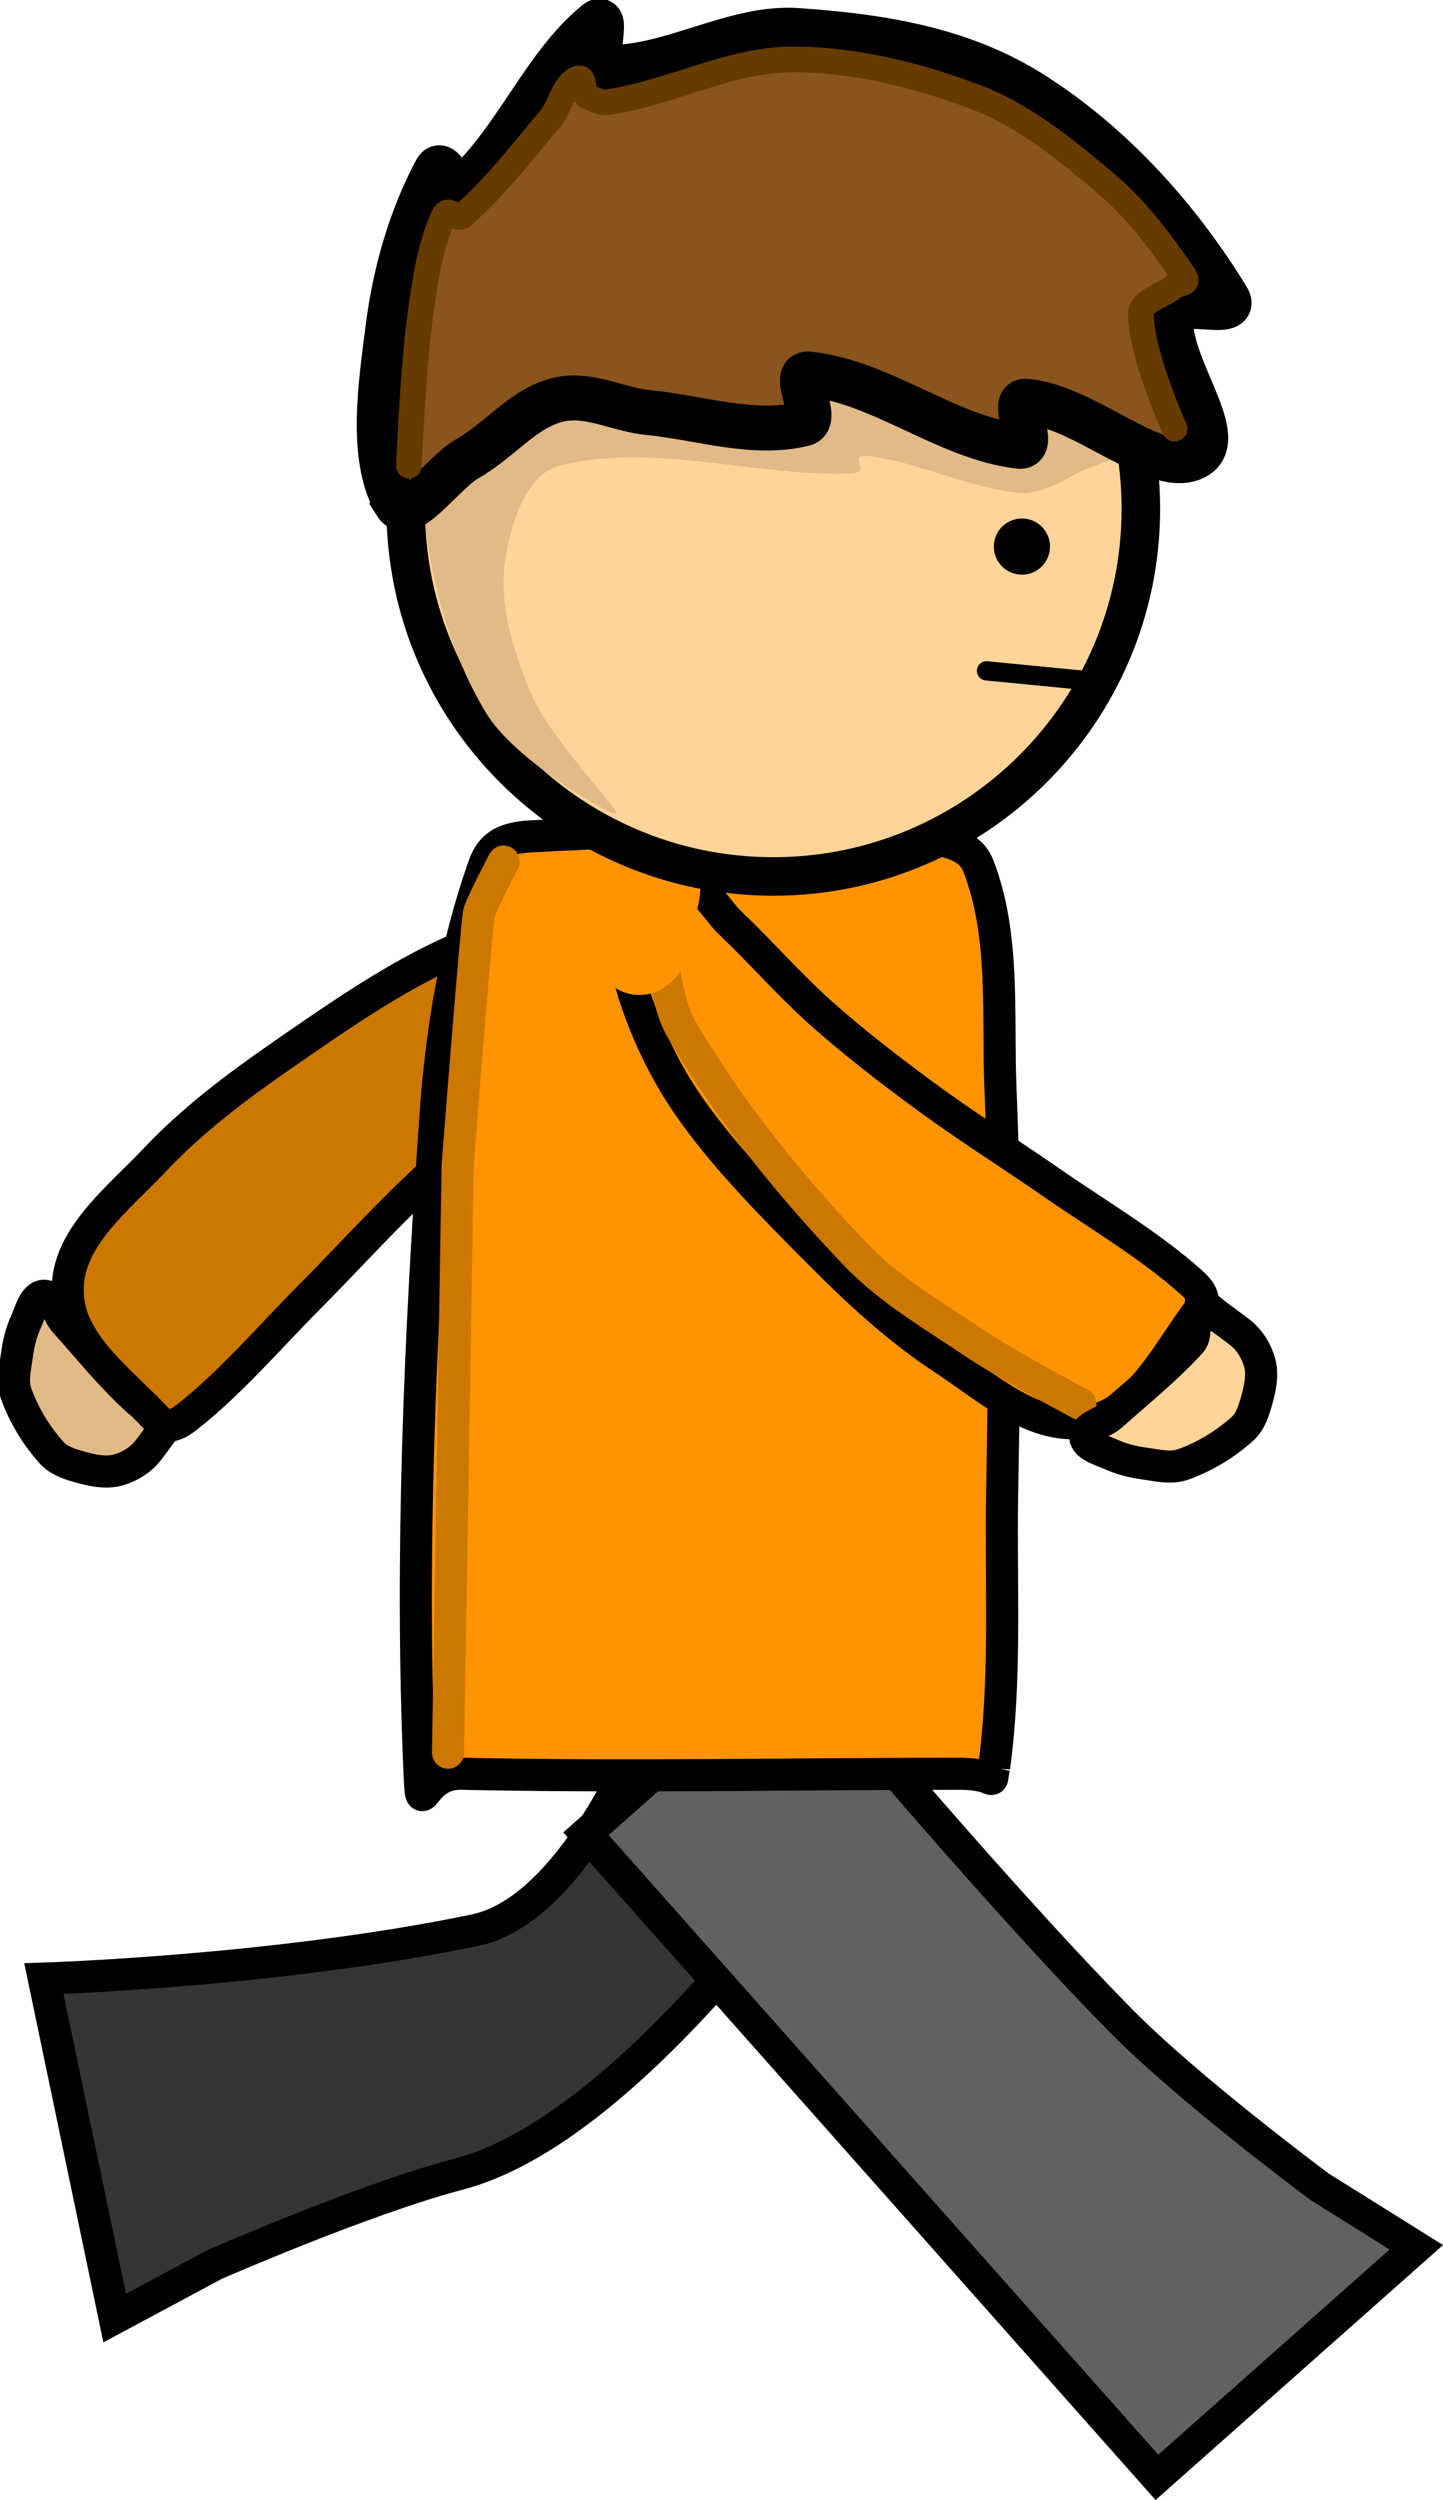 <svg version="1.1" xmlns="http://www.w3.org/2000/svg" xmlns:xlink="http://www.w3.org/1999/xlink" width="224.747" height="389.356"><g transform="translate(-117.115,-8.104)"><g data-paper-data="{&quot;isPaintingLayer&quot;:true}" fill-rule="nonzero" stroke-linejoin="miter" stroke-miterlimit="10" stroke-dasharray="" stroke-dashoffset="0" style="mix-blend-mode: normal"><path d="M123.946,316.256c0,0 36.399,-1.131 67.114,-7.539c20.477,-4.272 33.874,-50.639 33.874,-50.639l26.925,28.278c0,0 -33.792,52.591 -63.233,60.326c-14.779,3.883 -38.03,14.069 -38.03,14.069l-15.62,8.367z" data-paper-data="{&quot;origPos&quot;:null,&quot;index&quot;:null,&quot;origRot&quot;:0}" fill="#353535" stroke="#000000" stroke-width="5" stroke-linecap="butt"/><g data-paper-data="{&quot;origPos&quot;:null,&quot;origRot&quot;:0}" stroke="#000000" stroke-width="5" stroke-linecap="round"><path d="M144.963,227.893c-1.945,2.087 -3.416,4.367 -4.784,6.118c-1.17,1.499 -2.977,2.591 -4.819,3.066c-1.77,0.456 -3.708,0.066 -5.473,-0.408c-1.705,-0.459 -3.585,-1.022 -4.758,-2.342c-2.376,-2.673 -4.319,-5.844 -5.513,-9.215c-0.663,-1.872 -0.132,-3.994 0.136,-5.962c0.238,-1.748 0.646,-3.509 1.375,-5.116c0.688,-1.516 1.327,-4.112 2.82,-4.129c1.559,-0.018 2.12,2.766 3.283,4.059c3.766,4.191 7.321,8.634 11.51,12.403c1.047,0.942 3.613,0.081 3.867,1.43z" data-paper-data="{&quot;origPos&quot;:null,&quot;index&quot;:null}" id="ID0.8610531273297966" fill="#e1ba87"/><path d="M221.311,161.686c-0.619,3.278 -5.012,4.361 -7.722,6.431c-5.139,3.773 -10.699,7.099 -15.814,11.098c-5.423,4.253 -10.792,9.138 -15.439,13.57c-5.925,5.598 -11.415,11.683 -17.173,17.474c-5.659,5.668 -12.08,13.182 -18.931,18.55c-1.74,1.355 -3.157,1.93 -4.593,0.394c-5.746,-6.146 -14.035,-11.942 -13.964,-20.032c-0.256,-8.244 7.994,-14.516 13.506,-20.377c5.91,-6.276 12.916,-11.538 20.01,-16.438c7.846,-5.425 15.987,-11.13 24.722,-15.313c6.395,-3.063 13.039,-4.898 19.749,-5.829c3.98,-0.485 8.609,-0.544 11.682,1.666c2.59,1.877 4.58,5.368 3.966,8.805z" data-paper-data="{&quot;origPos&quot;:null,&quot;index&quot;:null}" id="ID0.4585498459637165" fill="#cc7700"/></g><path d="M297.307,393.931l-88.923,-100.243l32.168,-28.535c0,0 29.686,35.822 51.026,57.529c10.712,10.897 31.105,26.015 31.105,26.015l15.022,9.399z" data-paper-data="{&quot;origPos&quot;:null,&quot;index&quot;:null,&quot;origRot&quot;:0}" fill="#616161" stroke="#000000" stroke-width="5" stroke-linecap="butt"/><path d="M271.946,283.349c-0.782,3.383 1.025,0.996 -5.5,1c-26.099,0.014 -51.71,0.549 -77.5,0c-6.456,-0.141 -6.136,7.9 -6.5,-0.5c-1.458,-33.601 0.11,-68.09 2.5,-102c0.938,-13.476 3.134,-26.295 7.4,-38.5c1.082,-3.305 2.823,-4.738 7.6,-5c19.107,-1.048 38.393,-1.237 57.5,0c4.777,0.309 10.441,0.527 12,4.5c4.279,10.904 3.004,23.297 3.5,35c0.842,20.069 0.637,42.026 0.25,63c-0.253,13.939 0.676,28.434 -1.25,42.5z" data-paper-data="{&quot;origPos&quot;:null,&quot;index&quot;:null}" id="ID0.6861933465115726" fill="#ff9400" stroke="#000000" stroke-width="5" stroke-linecap="round"/><g data-paper-data="{&quot;origPos&quot;:null,&quot;origRot&quot;:0}" stroke-width="5" stroke-linecap="round"><path d="M223.41,145.602c3.336,0.037 5.171,4.173 7.683,6.479c4.613,4.4 8.86,9.293 13.692,13.63c5.136,4.596 10.884,9.028 16.06,12.829c6.548,4.855 13.499,9.197 20.208,13.853c6.57,4.58 15.091,9.589 21.574,15.396c1.638,1.476 2.452,2.771 1.19,4.453c-5.047,6.732 -9.304,15.907 -17.282,17.251c-8.072,1.694 -15.69,-5.333 -22.424,-9.735c-7.213,-4.722 -13.619,-10.7 -19.684,-16.828c-6.713,-6.777 -13.753,-13.796 -19.399,-21.664c-4.134,-5.761 -7.102,-11.982 -9.192,-18.426c-1.174,-3.834 -2.041,-8.381 -0.402,-11.794c1.395,-2.879 4.484,-5.448 7.976,-5.444z" data-paper-data="{&quot;origPos&quot;:null,&quot;index&quot;:null,&quot;origRot&quot;:0}" id="ID0.4585498459637165" fill="#ff9400" stroke="#000000"/><path d="M285.378,226.76c0,0 -11.259,-5.956 -16.519,-9.506c-6.088,-4.102 -13.165,-8.205 -18.461,-13.747c-9.987,-10.462 -19.479,-22.071 -27.008,-34.883c-2.875,-4.451 -3.621,-15.94 -3.621,-15.94" data-paper-data="{&quot;origPos&quot;:null,&quot;index&quot;:null,&quot;origRot&quot;:0}" id="ID0.497054744977504" fill="none" stroke="#cc7700"/><path d="M304.168,210.847c2.084,1.949 4.361,3.424 6.109,4.794c1.497,1.173 2.586,2.982 3.058,4.824c0.453,1.771 0.06,3.708 -0.418,5.473c-0.462,1.705 -1.028,3.583 -2.35,4.754c-2.677,2.371 -5.852,4.309 -9.225,5.497c-1.873,0.659 -3.995,0.125 -5.962,-0.147c-1.748,-0.241 -3.508,-0.652 -5.113,-1.384c-1.515,-0.691 -4.109,-1.334 -4.124,-2.827c-0.015,-1.559 2.77,-2.116 4.064,-3.276c4.198,-3.759 8.647,-7.306 12.423,-11.489c0.944,-1.046 0.087,-3.613 1.437,-3.865z" data-paper-data="{&quot;origPos&quot;:null,&quot;index&quot;:null,&quot;origRot&quot;:0}" id="ID0.8610531273297966" fill="#ffd499" stroke="#000000"/></g><path d="M225.337,143.563c1.927,2.599 0.05,6.6 -0.4,9.5c-0.376,2.469 -0.924,5.259 -2.418,7.069c-1.493,1.81 -3.556,2.931 -5.832,2.931c-2.276,0 -4.339,-1.121 -5.832,-2.931c-1.494,-1.81 -6.214,-5.222 -6.418,-7.736c-0.22,-2.68 -0.171,-6.474 1.567,-8.833c1.625,-1.718 8.223,-0.258 10.683,-0.5c2.859,-0.282 6.774,-1.511 8.65,0.5z" data-paper-data="{&quot;origPos&quot;:null,&quot;index&quot;:null}" id="ID0.6992864599451423" fill="#ff9400" stroke="none" stroke-width="1" stroke-linecap="round"/><path d="M186.896,281.069l1.5,-91.5c0,0 2.766,-35.601 3.304,-39.154c0.179,-1.184 3.856,-8.129 3.856,-8.129" data-paper-data="{&quot;origPos&quot;:null}" fill="none" stroke="#cc7700" stroke-width="5" stroke-linecap="round"/><g data-paper-data="{&quot;index&quot;:null,&quot;origPos&quot;:null}"><path d="M278.025,46.883c10.364,10.364 16.779,24.676 16.779,40.471c0,15.795 -6.415,30.107 -16.779,40.471c-10.364,10.364 -24.676,16.779 -40.471,16.779c-15.795,0 -30.107,-6.415 -40.471,-16.779c-10.364,-10.364 -16.779,-24.676 -16.779,-40.471c0,-15.795 6.415,-30.107 16.779,-40.471c10.364,-10.364 24.676,-16.779 40.471,-16.779c15.795,0 30.107,6.415 40.471,16.779z" data-paper-data="{&quot;origPos&quot;:null}" id="ID0.9676602841354907" fill="#ffd499" stroke="#000000" stroke-width="6" stroke-linecap="round"/><path d="M205.434,71.558c13.85,1.622 26.451,-2.669 39.62,-1.704c15.391,1.128 31.104,3.338 46,7.75c3.718,1.106 -3.707,2.891 -5.75,4c-2.502,1.303 -5.992,3.49 -9.25,3.25c-7.849,-0.583 -15.835,-4.875 -24,-5.75c-3.106,-0.105 1.174,2.622 -2.5,2.75c-14.697,0.511 -30.5,-4.859 -45.25,-1.25c-5.326,1.434 -7.601,8.969 -8.5,14.75c-1.063,7.125 1.453,14.79 4.25,21.25c2.966,6.846 13.946,17.992 13,18.25c-0.946,0.258 -15.918,-8.417 -20.25,-15.75c-6.251,-10.334 -9.184,-22.894 -10,-34.75c-0.323,-4.748 3.585,-8.838 6.37,-12.796c2.03,-2.883 4.957,-6.704 8.13,-6.704c3.173,0 4.529,6.284 8.13,6.704z" data-paper-data="{&quot;origPos&quot;:null}" id="ID0.34282135451212525" fill="#e1ba87" stroke="none" stroke-width="1" stroke-linecap="round"/><path d="M178.804,86.604c-4.149,-7.143 -2.419,-18.415 -1.25,-27.5c1.114,-8.633 3.513,-17.045 7.5,-24.5c1.139,-1.943 2.501,4.343 4.5,2.5c8.007,-7.393 12.443,-19.02 20.5,-25.5c2.048,-1.644 -1.025,6.938 1.5,7c10.077,0.225 19.864,-6.433 29.75,-5.75c12.368,0.859 24.992,2.711 36,9.5c12.651,7.864 23.234,19.534 31,32.25c1.941,3.179 -8.297,-0.525 -8.75,2.5c-1.102,7.338 8.883,18.809 4,22c-5.868,3.773 -17.423,-7.93 -26.75,-8.5c-2.367,-0.144 1.906,7.404 -1,7c-11.417,-1.4 -21.284,-10.04 -32.75,-11.25c-2.867,-0.302 1.844,7.202 -0.75,7.75c-7.837,1.956 -16.088,-0.955 -24.25,-1.75c-4.684,-0.453 -9.224,-3.127 -14,-2c-5.487,1.33 -8.942,6.24 -14.25,9.25c-3.738,2.185 -9.025,10.106 -11,7z" data-paper-data="{&quot;origPos&quot;:null}" id="ID0.4199218852445483" fill="#8a541e" stroke="#000000" stroke-width="7" stroke-linecap="round"/><path d="M180.804,80.604c0,0 0.656,-15.564 1.75,-23.25c0.764,-5.359 1.447,-10.883 3.75,-15.75c0.918,-1.331 1.969,1.072 3,0c5.142,-4.542 9.17,-9.878 13.5,-15c1.616,-1.896 2.032,-5.319 4.25,-6.25c1.377,-0.478 0.568,2.269 1.5,2.75c1.791,0.712 1.848,1.173 4.25,0.75c9.612,-1.693 18.43,-6.554 28,-6.5c10.074,0.056 20.027,2.667 29.25,6.25c7.303,3.028 13.521,8.191 19.5,13.25c4.641,3.93 8.496,9.133 12,14.25c0.877,1.278 -0.861,1.092 -1.5,1.5c-1.621,1.601 -5.264,2.198 -5.25,4.5c0.039,6.231 5.25,17.75 5.25,17.75" data-paper-data="{&quot;origPos&quot;:null}" id="ID0.6959539707750082" fill="none" stroke="#663b00" stroke-width="4" stroke-linecap="round"/><path d="M279.372,90.136c0.792,0.792 1.282,1.886 1.282,3.093c0,1.207 -0.49,2.301 -1.282,3.093c-0.792,0.792 -1.886,1.282 -3.093,1.282c-1.207,0 -2.301,-0.49 -3.093,-1.282c-0.792,-0.792 -1.282,-1.886 -1.282,-3.093c0,-1.207 0.49,-2.301 1.282,-3.093c0.792,-0.792 1.886,-1.282 3.093,-1.282c1.207,0 2.301,0.49 3.093,1.282z" data-paper-data="{&quot;origPos&quot;:null}" id="ID0.8793090796098113" fill="#000000" stroke="none" stroke-width="1" stroke-linecap="butt"/><path d="M289.654,114.421l-18.888,-1.839" data-paper-data="{&quot;origPos&quot;:null}" fill="none" stroke="#000000" stroke-width="3" stroke-linecap="round"/></g></g></g></svg>